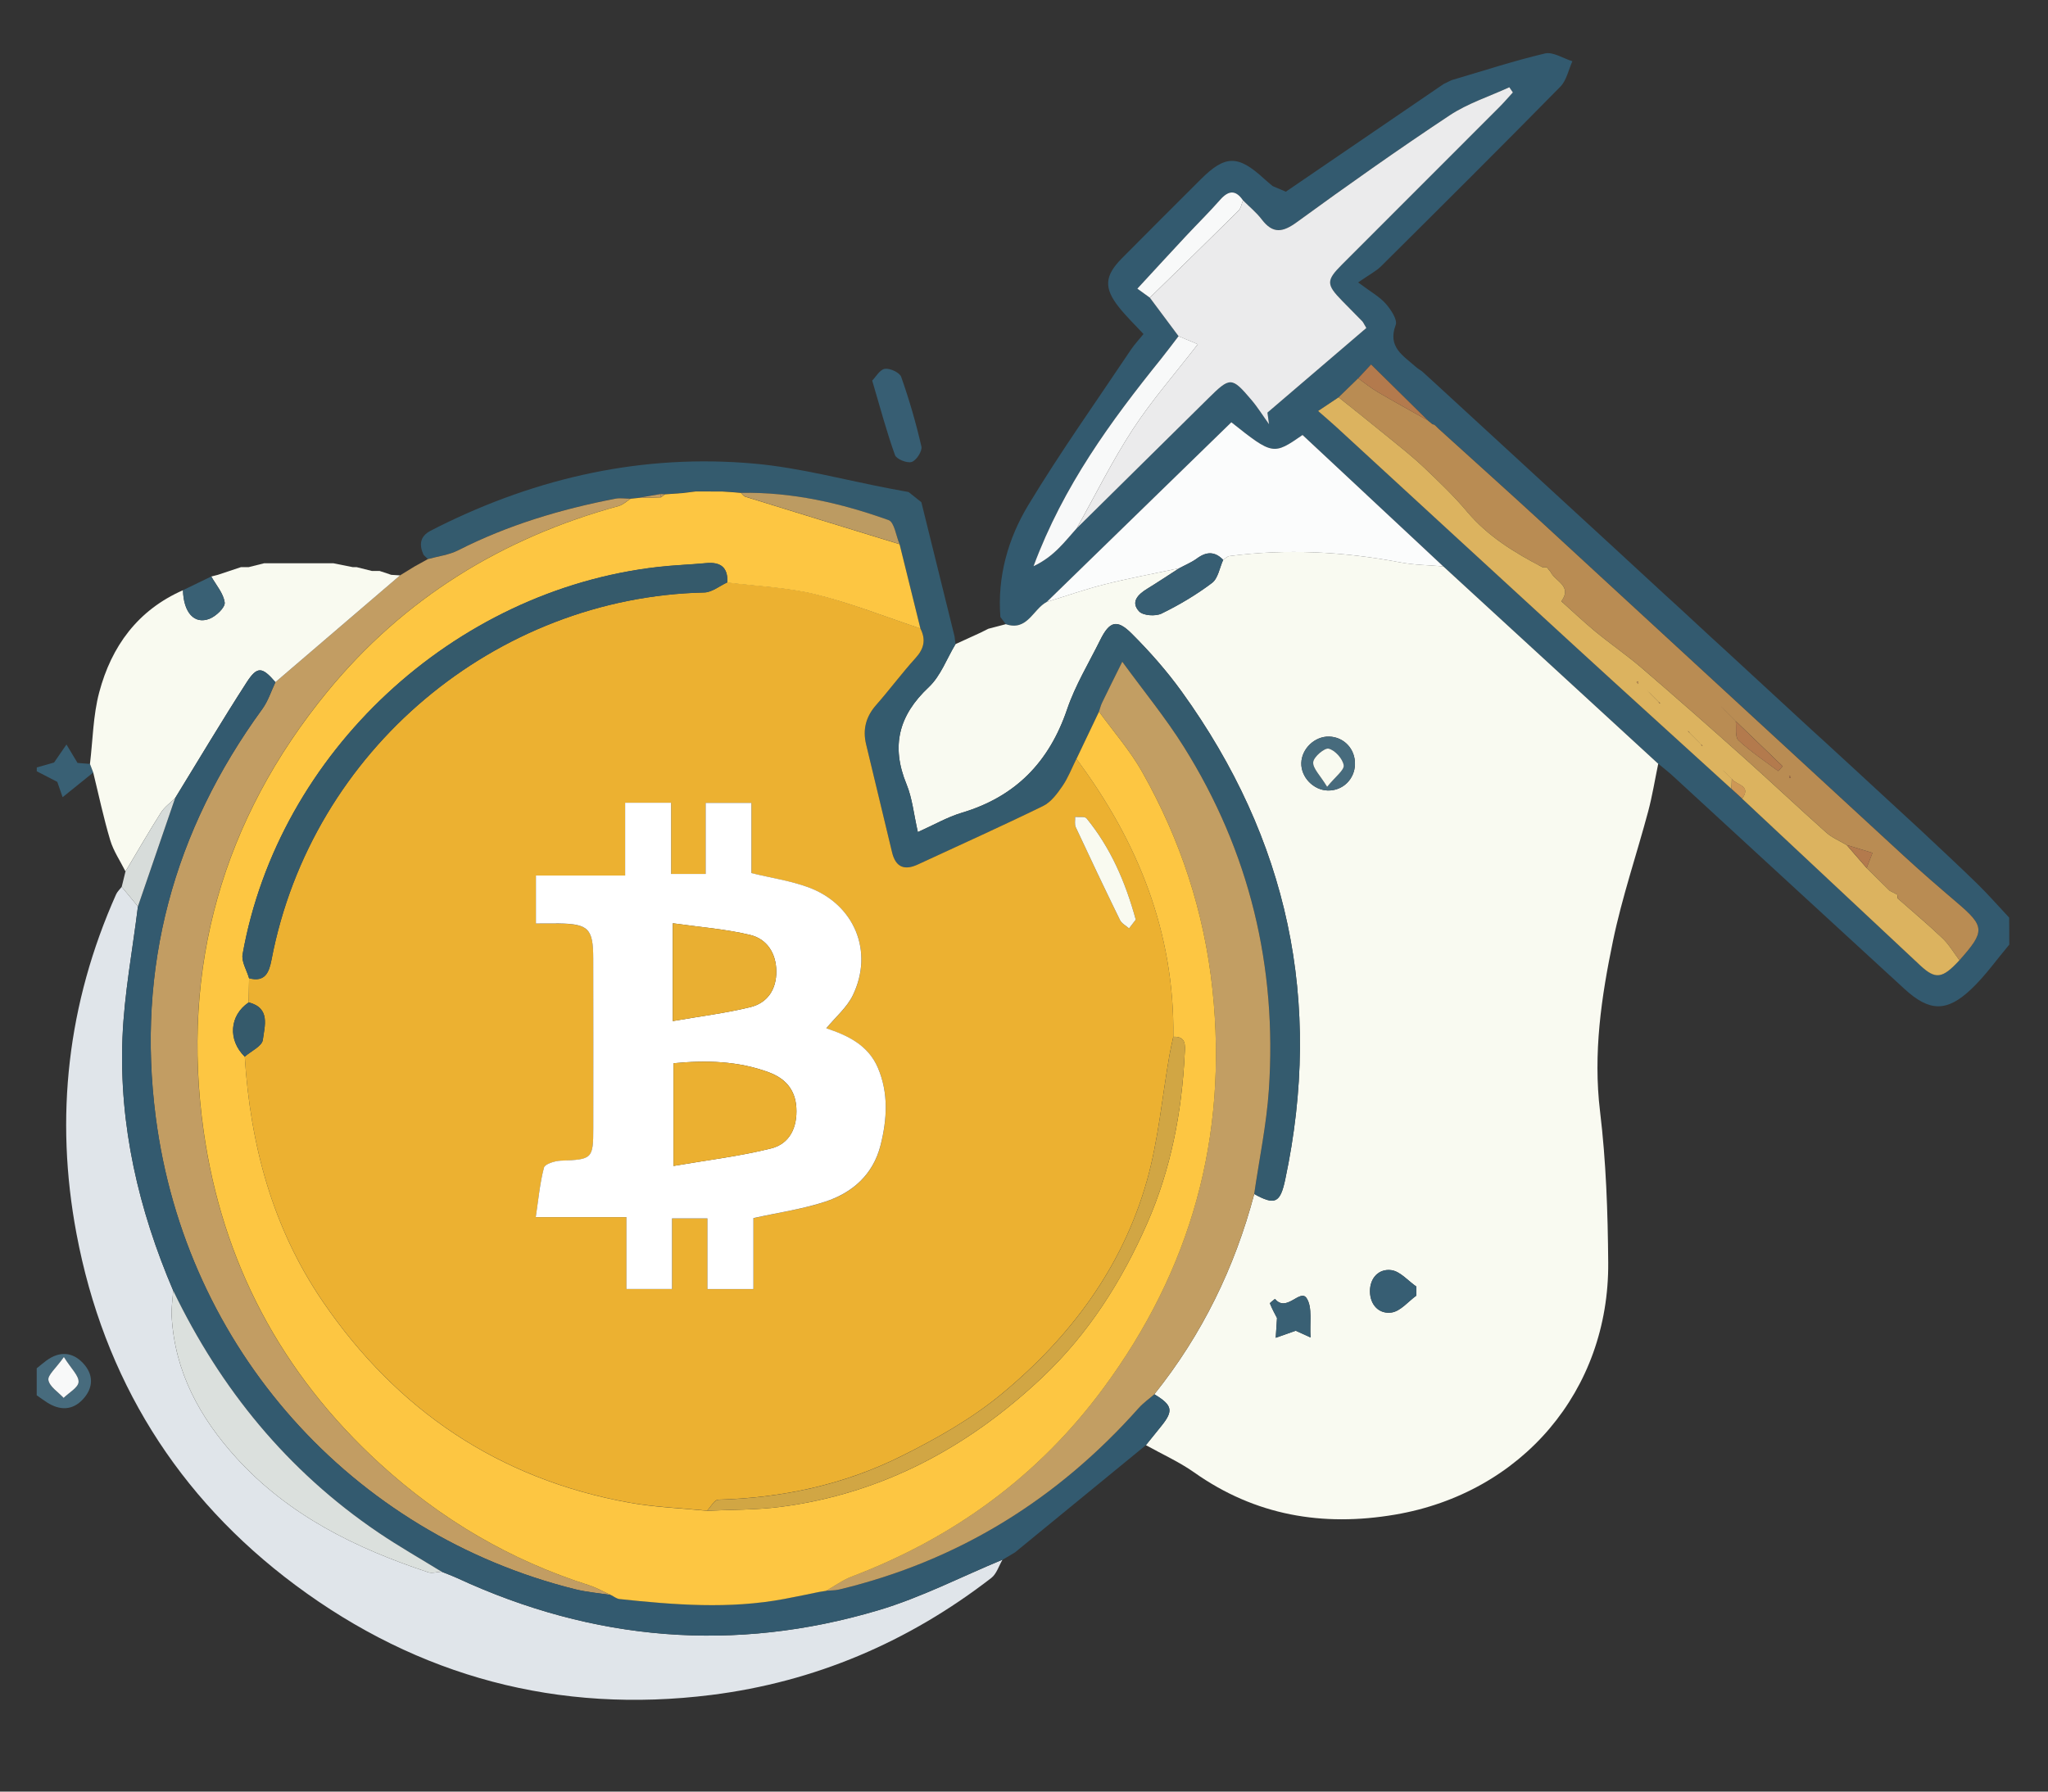 <?xml version="1.0" encoding="utf-8"?>
<!-- Generator: Adobe Illustrator 25.3.1, SVG Export Plug-In . SVG Version: 6.00 Build 0)  -->
<svg version="1.1" id="Layer_1" xmlns="http://www.w3.org/2000/svg" xmlns:xlink="http://www.w3.org/1999/xlink" x="0px" y="0px"
	 viewBox="0 0 531.58 465.14" style="enable-background:new 0 0 531.58 465.14;" xml:space="preserve">
<rect x="0" y="0" width="531.58" height="465.14" fill="#333333" stroke="none"/>
<style type="text/css">
	.st0{fill:transparent;}
	.st1{fill:#335A6F;}
	.st2{fill:#476B7D;}
	.st3{fill:#396074;}
	.st4{fill:#F9FAF1;}
	.st5{fill:#345B6E;}
	.st6{fill:#C29D63;}
	.st7{fill:#F9FAF0;}
	.st8{fill:#375E73;}
	.st9{fill:#E0E5EA;}
	.st10{fill:#D7DCDA;}
	.st11{fill:#EBEBEC;}
	.st12{fill:#B98C53;}
	.st13{fill:#FBFCFC;}
	.st14{fill:#DCB35F;}
	.st15{fill:#F8F9F9;}
	.st16{fill:#B37A4D;}
	.st17{fill:#CE9856;}
	.st18{fill:#C29E63;}
	.st19{fill:#ECB131;}
	.st20{fill:#FDC642;}
	.st21{fill:#BC9B62;}
	.st22{fill:#DBE0DD;}
	.st23{fill:#FFFFFF;}
	.st24{fill:#355A6B;}
	.st25{fill:#D1A644;}
	.st26{fill:#EBB031;}
	.st27{fill:#E9AF32;}
</style>
<g>
	<path class="st0" d="M9.53,199.24c0-76,0-152,0-228c170.67,0,341.33,0,512,0c0,89,0,178,0,267c-2.77-2.96-5.45-6.01-8.34-8.85
		c-4.84-4.73-9.81-9.31-14.73-13.95c-0.19-3.87-0.6-4.25-3.08-2.84c-3.31-3.05-6.61-6.1-9.92-9.15c0.35-2.59-0.88-3.48-3.32-3.07
		c-2.89-2.66-5.78-5.31-8.67-7.97c-0.22-3.86-0.62-4.22-3.09-2.81c-3.31-3.05-6.61-6.1-9.92-9.15c-0.25-3.88-0.54-4.15-3.08-2.84
		c-3.31-3.05-6.61-6.1-9.92-9.15c0.36-2.64-0.93-3.49-3.36-3.07c-2.87-2.66-5.75-5.32-8.62-7.98c-0.22-3.86-0.62-4.22-3.09-2.81
		c-3.31-3.05-6.61-6.1-9.92-9.15c0.35-2.59-0.88-3.48-3.32-3.07c-7.23-6.64-14.45-13.29-21.68-19.93c-0.25-3.88-0.54-4.15-3.08-2.84
		c-7.31-6.72-14.61-13.44-21.92-20.16c0.35-2.64-0.93-3.48-3.36-3.06c-0.54-0.38-1.12-0.71-1.61-1.15
		c-3.19-2.88-7.39-5.08-5.2-10.87c0.51-1.36-1.26-4.01-2.59-5.52c-1.6-1.81-3.85-3.04-7.16-5.52c2.97-2.06,4.66-2.91,5.94-4.18
		c15.57-15.48,31.14-30.97,46.54-46.63c1.61-1.64,2.11-4.38,3.13-6.61c-2.39-0.73-5.02-2.51-7.12-2.02
		c-8.18,1.92-16.2,4.56-24.27,6.94c-0.45-0.35-0.9-0.7-1.34-1.04c-0.23,0.68-0.46,1.36-0.69,2.04
		c-13.65,9.32-27.31,18.64-40.96,27.96c-1.14-0.49-2.28-0.97-3.42-1.46c-0.75-0.64-1.52-1.26-2.25-1.93
		c-6.74-6.2-10.08-6.16-16.43,0.2c-6.82,6.83-13.69,13.63-20.47,20.5c-4.49,4.54-4.7,7.68-0.76,12.66c1.93,2.44,4.2,4.61,6.39,6.98
		c-1.19,1.47-2.34,2.68-3.26,4.06c-8.95,13.39-18.3,26.53-26.62,40.31c-5.26,8.72-8.08,18.6-7.27,29.1
		c-1.04,1.02-2.07,2.03-3.11,3.05c-0.67,0.33-1.33,0.66-2,1c-2.27,0.33-4.53,0.66-6.8,1c-2.87-11.61-5.74-23.22-8.61-34.83
		c0.2-0.75,0.4-1.49,0.61-2.24c-1.31-0.13-2.61-0.26-3.92-0.39c-1.58-0.3-3.17-0.59-4.75-0.89c-11.73-2.23-23.38-5.42-35.22-6.49
		c-28.85-2.6-56.22,3.5-82.11,16.4c-0.45-0.34-0.91-0.67-1.36-1.01c-0.22,0.68-0.44,1.37-0.66,2.05c-2.77,1.46-2.95,3.67-1.79,6.25
		c-0.8,1.01-1.6,2.01-2.4,3.02c-1.23,0.76-2.46,1.52-3.7,2.27c-0.77-0.05-1.54-0.1-2.3-0.15c-1-0.33-2-0.66-3-1c-0.67,0-1.33,0-2,0
		c-1.33-0.33-2.67-0.67-4-1c-0.33,0-0.67,0-1,0c-2.78-3.59-3.2-3.68-5-1c-6,0-12,0-18,0c-2.19-3.11-3.15-1.26-4,1
		c-0.67,0-1.33,0-2,0c-2.85-1.9-4.79-1.05-6,2c-0.57,0.14-1.13,0.29-1.7,0.43c-2.45,1.19-4.9,2.38-7.34,3.57
		c-11.74,5.16-18.58,14.56-21.75,26.53c-1.58,5.98-1.65,12.37-2.4,18.58c-1.31-0.11-2.61-0.21-3.22-0.26
		c-1.16-1.93-2.02-3.35-2.87-4.78c-1,1.45-2,2.9-3.22,4.68C12.92,198.29,11.22,198.76,9.53,199.24z M226.39,98.81
		c2.09,7.04,3.75,13.28,5.91,19.35c0.38,1.06,3.16,2.17,4.35,1.79c1.2-0.39,2.78-2.84,2.51-4c-1.41-6.12-3.17-12.17-5.25-18.09
		c-0.4-1.13-2.92-2.29-4.26-2.08C228.34,95.97,227.29,97.9,226.39,98.81z"/>
	<path class="st0" d="M9.53,355.24c0-51.67,0-103.33,0-155c1.67,0.86,3.34,1.72,5.33,2.75c0.38,1.09,0.93,2.67,1.38,3.98
		c2.96-2.39,5.46-4.4,7.95-6.41c1.44,5.87,2.68,11.79,4.41,17.57c0.85,2.84,2.61,5.42,3.96,8.11c-0.33,1.33-0.65,2.67-0.98,4
		c-0.49,0.65-1.14,1.23-1.46,1.95c-12.6,28.29-15.97,57.83-10.28,88.08c7.08,37.62,26.15,68.4,56.84,91.25
		c31.99,23.82,68.33,33.48,107.96,28.5c26.85-3.37,51.18-13.75,72.66-30.38c1.37-1.06,1.95-3.13,2.9-4.73c0,0,0.07,0.01,0.07,0.01
		c1.06-0.63,2.11-1.25,3.17-1.88c11.33-9.28,22.66-18.57,33.99-27.85c4.2,2.35,8.65,4.34,12.56,7.1
		c15.84,11.18,33.3,14.14,52.11,10.94c32.91-5.6,55.61-32.2,55.33-65.49c-0.11-13.07-0.55-26.22-2.12-39.18
		c-1.83-15.11,0.34-29.75,3.36-44.29c2.35-11.33,6.13-22.36,9.12-33.56c1.09-4.08,1.76-8.28,2.62-12.42
		c1.27,1.05,2.58,2.06,3.79,3.17c20.04,18.43,40.05,36.9,60.12,55.3c6.46,5.92,10.99,6.05,17.33,0.02c3.65-3.47,6.6-7.67,9.86-11.54
		c0,79.33,0,158.67,0,238c-170.67,0-341.33,0-512,0c0-40.33,0-80.67,0-121c0.88,0.61,1.73,1.25,2.63,1.83
		c3.35,2.16,6.67,2.16,9.42-0.85c2.74-3,2.73-6.43-0.08-9.38c-2.78-2.92-6.09-3.04-9.39-0.66C11.22,353.83,10.39,354.55,9.53,355.24
		z"/>
	<path class="st1" d="M521.53,245.24c-3.26,3.87-6.21,8.08-9.86,11.54c-6.35,6.03-10.87,5.9-17.33-0.02
		c-20.07-18.4-40.08-36.87-60.12-55.3c-1.21-1.11-2.52-2.11-3.79-3.17c-18.6-17.08-37.2-34.17-55.8-51.25
		c-12.22-11.41-24.44-22.82-36.53-34.12c-7.58,5.26-7.75,5.22-18.48-3.3c-16.02,15.6-31.98,31.13-47.93,46.66
		c-3.56,1.88-5,7.66-10.61,5.77c-0.47-0.62-0.95-1.24-1.42-1.86c-0.81-10.51,2-20.39,7.27-29.1c8.32-13.77,17.67-26.92,26.62-40.31
		c0.92-1.37,2.07-2.59,3.26-4.06c-2.19-2.37-4.46-4.54-6.39-6.98c-3.94-4.97-3.72-8.12,0.76-12.66c6.79-6.87,13.65-13.67,20.47-20.5
		c6.35-6.36,9.69-6.4,16.43-0.2c0.73,0.67,1.5,1.29,2.25,1.93c1.14,0.49,2.28,0.97,3.42,1.46c13.65-9.32,27.31-18.64,40.96-27.96
		c0.68-0.33,1.36-0.66,2.03-0.99c8.08-2.37,16.09-5.01,24.27-6.94c2.1-0.49,4.73,1.28,7.12,2.02c-1.01,2.23-1.51,4.97-3.13,6.61
		c-15.39,15.66-30.96,31.15-46.54,46.63c-1.28,1.27-2.98,2.12-5.94,4.18c3.31,2.48,5.57,3.71,7.16,5.52
		c1.33,1.51,3.1,4.16,2.59,5.52c-2.19,5.79,2.01,7.99,5.2,10.87c0.49,0.44,1.07,0.77,1.61,1.15c1.12,1.02,2.24,2.04,3.36,3.06
		c7.31,6.72,14.61,13.44,21.92,20.16c1.03,0.95,2.06,1.89,3.08,2.84c7.23,6.64,14.45,13.29,21.68,19.93
		c1.11,1.02,2.21,2.05,3.32,3.07c3.31,3.05,6.61,6.1,9.92,9.15c1.03,0.94,2.06,1.88,3.09,2.81c2.87,2.66,5.75,5.32,8.62,7.98
		c1.12,1.02,2.24,2.05,3.36,3.07c3.31,3.05,6.61,6.1,9.92,9.15c1.03,0.95,2.06,1.89,3.08,2.84c3.31,3.05,6.61,6.1,9.92,9.15
		c1.03,0.94,2.06,1.88,3.09,2.81c2.89,2.66,5.78,5.31,8.67,7.97c1.11,1.02,2.21,2.05,3.32,3.07c3.31,3.05,6.61,6.1,9.92,9.15
		c1.03,0.95,2.06,1.89,3.08,2.84c4.92,4.64,9.9,9.23,14.73,13.95c2.9,2.83,5.57,5.89,8.34,8.85
		C521.53,240.57,521.53,242.91,521.53,245.24z M370.57,109.15l0.05,0.01c-4.79-4.73-9.59-9.46-14.75-14.55
		c-1.41,1.52-2.38,2.57-3.35,3.61c-1.69,1.64-3.38,3.28-5.07,4.92c-1.63,1.09-3.26,2.17-5.31,3.54c2.44,2.14,3.58,3.1,4.67,4.11
		c20.57,18.91,41.11,37.84,61.7,56.72c13.6,12.47,27.28,24.86,40.92,37.28c0.92,0.85,1.84,1.69,2.76,2.54
		c15.39,14.42,30.78,28.85,46.19,43.25c4.03,3.77,5.79,3.51,10.22-1.3c6.72-7.56,6.62-8.77-0.74-15.05
		c-4.56-3.88-9.09-7.81-13.5-11.86c-31.36-28.86-62.68-57.78-94.04-86.64c-8.93-8.22-17.98-16.32-26.97-24.48
		c-0.26-0.26-0.53-0.52-0.79-0.78c-0.22-0.19-0.47-0.3-0.75-0.34C371.4,109.82,370.99,109.48,370.57,109.15z M305.91,87.27
		c-1.52,1.98-3.01,3.98-4.57,5.92c-13.04,16.19-25.28,32.87-33.09,53.81c5.43-2.55,8.14-6.45,11.24-9.88
		c11.35-11.21,22.72-22.41,34.06-33.64c5.72-5.66,6.11-5.71,11.19,0.25c1.7,2,3.1,4.26,4.64,6.4c-0.14-1.01-0.28-2.02-0.41-3.02
		c8.62-7.38,17.25-14.76,25.67-21.97c-0.69-1.17-0.81-1.5-1.04-1.72c-1.74-1.79-3.5-3.56-5.25-5.34c-4.13-4.22-4.16-5.26-0.05-9.39
		c13.64-13.67,27.3-27.31,40.94-40.97c1.19-1.19,2.29-2.48,3.43-3.73c-0.31-0.45-0.61-0.9-0.92-1.35
		c-5.19,2.4-10.79,4.18-15.51,7.31c-13.41,8.9-26.58,18.19-39.59,27.68c-3.72,2.71-6.27,3.13-9.17-0.68
		c-1.39-1.82-3.23-3.31-4.86-4.95c-1.91-2.77-3.76-2.59-5.92-0.14c-2.83,3.22-5.91,6.23-8.83,9.37c-4.01,4.3-7.99,8.64-12.66,13.7
		c0.87,0.63,2.05,1.48,3.24,2.34C300.94,80.61,303.43,83.94,305.91,87.27z"/>
	<path class="st2" d="M9.53,355.24c0.86-0.69,1.69-1.41,2.58-2.06c3.31-2.38,6.61-2.25,9.39,0.66c2.8,2.94,2.82,6.37,0.08,9.38
		c-2.75,3.01-6.06,3.01-9.42,0.85c-0.9-0.58-1.76-1.22-2.63-1.83C9.53,359.91,9.53,357.57,9.53,355.24z M16.58,352.31
		c-2.07,2.94-4.25,4.69-4.01,6.01c0.31,1.72,2.53,3.09,3.94,4.61c1.38-1.37,3.79-2.68,3.88-4.12
		C20.49,357.16,18.51,355.39,16.58,352.31z"/>
	<path class="st3" d="M24.2,200.56c-2.49,2.01-4.98,4.02-7.95,6.41c-0.46-1.31-1-2.89-1.38-3.98c-1.99-1.03-3.66-1.89-5.33-2.75
		c0-0.33,0-0.67,0-1c1.69-0.48,3.39-0.95,4.49-1.27c1.22-1.78,2.22-3.23,3.22-4.68c0.86,1.43,1.72,2.85,2.87,4.78
		c0.61,0.05,1.92,0.16,3.22,0.26C23.63,199.08,23.91,199.82,24.2,200.56z"/>
	<path class="st4" d="M261.07,162.05c5.61,1.9,7.05-3.89,10.61-5.77c5.04-1.55,10.03-3.32,15.14-4.6c6.37-1.6,12.83-2.79,19.26-4.16
		c-2.77,1.79-5.52,3.62-8.33,5.35c-2.36,1.45-4.36,3.42-2.08,5.86c1.04,1.11,4.26,1.32,5.81,0.57c4.59-2.24,9.05-4.89,13.12-7.96
		c1.57-1.19,1.96-3.95,2.89-5.99c0.54-0.34,1.06-0.91,1.63-0.99c14.85-1.92,29.59-1.16,44.28,1.63c3.67,0.7,7.48,0.72,11.22,1.05
		c18.6,17.08,37.2,34.17,55.79,51.25c-0.86,4.14-1.53,8.34-2.62,12.42c-3,11.2-6.77,22.23-9.12,33.56
		c-3.02,14.54-5.19,29.18-3.36,44.29c1.57,12.96,2.01,26.11,2.12,39.18c0.28,33.29-22.42,59.89-55.33,65.49
		c-18.82,3.2-36.27,0.24-52.11-10.94c-3.91-2.76-8.36-4.75-12.56-7.1c1.32-1.65,2.64-3.3,3.98-4.94c3.24-3.99,2.92-5.43-1.79-8.27
		c12.38-15.46,20.87-32.87,25.93-51.99c5.36,2.97,6.74,2.36,8.04-3.75c9.81-46.19,0.73-88.42-26.84-126.65
		c-3.87-5.37-8.31-10.41-13-15.09c-3.85-3.85-5.77-3.21-8.19,1.68c-2.94,5.95-6.46,11.72-8.58,17.96
		c-4.65,13.7-13.38,22.69-27.29,26.85c-3.83,1.15-7.39,3.22-11.45,5.03c-1.08-4.72-1.45-8.79-2.94-12.41
		c-4.09-9.93-2.03-17.9,5.77-25.22c3.09-2.9,4.67-7.39,6.94-11.16c2.18-1,4.35-2,6.53-2.99c0.67-0.33,1.33-0.66,2-1
		C258.04,162.85,259.56,162.45,261.07,162.05z M367.64,336.36c-0.01-0.78-0.02-1.57-0.02-2.35c-2.16-1.5-4.2-3.97-6.52-4.26
		c-3.19-0.4-5.55,2-5.51,5.56c0.04,3.55,2.43,5.92,5.63,5.44C363.53,340.4,365.51,337.9,367.64,336.36z M344.98,191.23
		c-3.71-0.1-7.1,3.13-7.21,6.84c-0.11,3.69,3.14,7.07,6.87,7.16c3.87,0.09,6.97-2.91,7.06-6.83
		C351.78,194.46,348.85,191.33,344.98,191.23z M331.46,342.19c-0.12,1.92-0.23,3.52-0.33,5.12c1.55-0.55,3.11-1.1,5.19-1.83
		c0.67,0.31,1.97,0.9,3.85,1.75c-0.27-3.84,0.54-7.76-1.01-10.18c-1.67-2.6-5.23,3.81-8.22,0.17c-0.46,0.41-1.39,1-1.31,1.19
		C330.2,339.87,330.98,341.25,331.46,342.19z"/>
	<path class="st5" d="M248.01,167.24c-2.27,3.77-3.86,8.26-6.94,11.16c-7.8,7.32-9.86,15.3-5.77,25.22
		c1.49,3.62,1.86,7.7,2.94,12.41c4.05-1.81,7.61-3.88,11.45-5.03c13.91-4.16,22.64-13.15,27.29-26.85
		c2.12-6.24,5.63-12.01,8.58-17.96c2.42-4.89,4.34-5.53,8.19-1.68c4.69,4.68,9.13,9.72,13,15.09
		c27.57,38.23,36.65,80.46,26.84,126.65c-1.3,6.12-2.67,6.72-8.04,3.75c1.31-9.03,3.2-18.02,3.81-27.09
		c2.15-31.97-5.02-61.82-22.08-89.03c-4.68-7.47-10.32-14.34-15.97-22.09c-2.15,4.35-3.71,7.47-5.23,10.61
		c-0.36,0.74-0.55,1.56-0.82,2.34c-1.95,4.1-3.91,8.19-5.86,12.28c-1.18,2.36-2.13,4.88-3.61,7.04c-1.35,1.97-2.97,4.18-5.01,5.18
		c-10.75,5.25-21.67,10.14-32.52,15.19c-3.53,1.64-5.77,0.67-6.7-3.14c-2.26-9.36-4.53-18.72-6.75-28.09
		c-0.91-3.82-0.04-7.15,2.61-10.16c3.52-3.99,6.69-8.29,10.26-12.23c2.2-2.43,2.69-4.81,1.22-7.66c-1.8-7.3-3.6-14.59-5.41-21.89
		c-0.92-2.15-1.35-5.69-2.85-6.23c-12.35-4.43-25.07-7.32-38.32-7.08c-0.58-0.05-1.17-0.11-1.75-0.16c-1.03-0.07-2.07-0.14-3.1-0.21
		c-2.29-0.01-4.59-0.01-6.88-0.02c-1.09,0.14-2.19,0.28-3.28,0.41c-1.58,0.11-3.15,0.23-4.73,0.34c-0.35-0.03-0.7-0.05-1.05-0.08
		c-2.01,0.34-4.02,0.68-6.02,1.02c-0.62,0.06-1.24,0.13-1.86,0.19c-1.31-0.01-2.67-0.24-3.93,0c-14.16,2.75-27.86,6.83-40.78,13.4
		c-2.4,1.22-5.25,1.55-7.89,2.29c-0.37-0.36-0.74-0.71-1.11-1.07c-1.17-2.59-0.98-4.79,1.79-6.25c0.68-0.35,1.35-0.69,2.03-1.04
		c25.89-12.9,53.27-19,82.11-16.4c11.84,1.07,23.49,4.26,35.22,6.49c1.58,0.3,3.17,0.59,4.75,0.88c1.1,0.87,2.21,1.76,3.31,2.64
		c2.87,11.61,5.74,23.22,8.61,34.83C247.83,165.9,247.92,166.57,248.01,167.24z"/>
	<path class="st6" d="M111.04,145.16c2.64-0.74,5.49-1.07,7.89-2.29c12.92-6.57,26.63-10.66,40.78-13.4c1.26-0.24,2.62-0.01,3.93,0
		c-1.02,0.64-1.95,1.59-3.06,1.89c-30.21,8.24-55.81,24-75.63,48.2c-27.2,33.21-38.13,71.65-32.12,114.07
		c4.81,33.92,20.09,62.9,45.66,86.28c15.86,14.5,33.81,25.09,54.25,31.6c2.02,0.64,3.9,1.72,5.85,2.6c-3.1-0.49-6.25-0.74-9.28-1.49
		C91.26,398.15,48.22,350.1,40.42,290.06c-5.05-38.86,4.55-74.28,27.66-106c1.5-2.05,2.29-4.62,3.4-6.95
		c10.78-9.24,21.56-18.49,32.35-27.73c1.23-0.76,2.46-1.52,3.7-2.27C108.7,146.46,109.87,145.81,111.04,145.16z"/>
	<path class="st7" d="M103.84,149.38c-10.78,9.24-21.56,18.49-32.35,27.72c-3.44-3.99-4.72-4.21-7.47,0.04
		c-6.39,9.9-12.4,20.03-18.57,30.07c-1.24,1.24-2.76,2.3-3.68,3.75c-3.18,5.02-6.15,10.18-9.2,15.28c-1.35-2.7-3.11-5.27-3.96-8.11
		c-1.73-5.78-2.97-11.7-4.41-17.57c-0.29-0.74-0.57-1.48-0.85-2.22c0.75-6.21,0.81-12.59,2.4-18.58
		c3.17-11.97,10.01-21.37,21.75-26.53c0.15,5.76,2.92,8.95,6.88,7.42c1.7-0.66,4.11-2.95,3.95-4.21c-0.3-2.37-2.23-4.53-3.48-6.77
		c0.57-0.14,1.13-0.29,1.7-0.43c2-0.67,4-1.33,6-2c0.67,0,1.33,0,2,0c1.33-0.33,2.67-0.66,4-1c6,0,12,0,18,0
		c1.67,0.33,3.33,0.66,5,1c0.33,0,0.67,0,1,0c1.33,0.33,2.67,0.67,4,1c0.67,0,1.33,0,2,0c1,0.33,2,0.66,3,1
		C102.3,149.29,103.07,149.33,103.84,149.38z"/>
	<path class="st8" d="M226.39,98.81c0.91-0.91,1.95-2.84,3.26-3.05c1.33-0.21,3.86,0.95,4.26,2.08c2.09,5.92,3.85,11.98,5.25,18.09
		c0.27,1.16-1.31,3.61-2.51,4c-1.19,0.39-3.97-0.72-4.35-1.79C230.13,112.09,228.47,105.85,226.39,98.81z"/>
	<path class="st3" d="M54.83,149.67c1.25,2.25,3.19,4.41,3.48,6.77c0.16,1.27-2.25,3.56-3.95,4.21c-3.96,1.53-6.73-1.66-6.88-7.42
		C49.94,152.05,52.39,150.86,54.83,149.67z"/>
	<path class="st0" d="M248.01,167.24c-0.09-0.67-0.18-1.33-0.27-2c2.27-0.33,4.53-0.66,6.8-1
		C252.36,165.24,250.18,166.24,248.01,167.24z"/>
	<path class="st0" d="M62.53,147.24c-2,0.67-4,1.33-6,2C57.74,146.19,59.68,145.34,62.53,147.24z"/>
	<path class="st0" d="M91.53,147.24c-1.67-0.33-3.33-0.66-5-1C88.33,143.56,88.75,143.65,91.53,147.24z"/>
	<path class="st0" d="M68.53,146.24c-1.33,0.33-2.67,0.66-4,1C65.39,144.98,66.34,143.13,68.53,146.24z"/>
	<path class="st0" d="M261.07,162.05c-1.51,0.4-3.02,0.79-4.53,1.19c1.04-1.02,2.07-2.03,3.11-3.05
		C260.12,160.81,260.59,161.43,261.07,162.05z"/>
	<path class="st0" d="M460.45,180.44c-1.03-0.95-2.06-1.89-3.08-2.84C459.91,176.29,460.2,176.56,460.45,180.44z"/>
	<path class="st0" d="M239.13,130.41c-1.1-0.88-2.2-1.76-3.31-2.64c1.3,0.14,2.61,0.27,3.92,0.4
		C239.53,128.92,239.33,129.66,239.13,130.41z"/>
	<path class="st0" d="M397.45,122.44c-1.03-0.95-2.06-1.89-3.08-2.84C396.91,118.29,397.2,118.56,397.45,122.44z"/>
	<path class="st0" d="M498.46,215.44c-1.03-0.95-2.06-1.89-3.08-2.84C497.85,211.19,498.26,211.57,498.46,215.44z"/>
	<path class="st0" d="M435.47,157.41c-1.03-0.94-2.06-1.88-3.09-2.81C434.85,153.19,435.25,153.55,435.47,157.41z"/>
	<path class="st0" d="M473.47,192.41c-1.03-0.94-2.06-1.88-3.09-2.81C472.85,188.19,473.24,188.55,473.47,192.41z"/>
	<path class="st0" d="M111.04,145.16c-1.17,0.65-2.34,1.3-3.51,1.95c0.8-1.01,1.6-2.01,2.4-3.02
		C110.3,144.45,110.67,144.8,111.04,145.16z"/>
	<path class="st0" d="M96.53,148.24c-1.33-0.33-2.67-0.67-4-1C93.87,147.57,95.2,147.9,96.53,148.24z"/>
	<path class="st0" d="M447.45,168.45c-1.12-1.02-2.24-2.05-3.36-3.07C446.53,164.97,447.81,165.81,447.45,168.45z"/>
	<path class="st0" d="M372.45,99.45c-1.12-1.02-2.24-2.04-3.36-3.06C371.52,95.97,372.81,96.81,372.45,99.45z"/>
	<path class="st0" d="M422.45,145.45c-1.11-1.02-2.21-2.05-3.32-3.07C421.57,141.96,422.8,142.85,422.45,145.45z"/>
	<path class="st0" d="M485.45,203.45c-1.11-1.02-2.21-2.05-3.32-3.07C484.57,199.96,485.8,200.85,485.45,203.45z"/>
	<path class="st0" d="M101.53,149.24c-1-0.33-2-0.66-3-1C99.53,148.57,100.53,148.91,101.53,149.24z"/>
	<path class="st0" d="M333.74,49.78c-1.14-0.49-2.28-0.97-3.42-1.46C331.46,48.81,332.6,49.29,333.74,49.78z"/>
	<path class="st0" d="M113.74,136.8c-0.68,0.35-1.35,0.69-2.03,1.04c0.22-0.68,0.44-1.37,0.66-2.05
		C112.83,136.13,113.29,136.46,113.74,136.8z"/>
	<path class="st0" d="M376.74,20.83c-0.68,0.33-1.36,0.66-2.03,0.99c0.23-0.68,0.46-1.36,0.69-2.04
		C375.85,20.13,376.29,20.48,376.74,20.83z"/>
	<path class="st9" d="M260.21,404.93c-0.95,1.6-1.53,3.67-2.9,4.73c-21.48,16.63-45.81,27.01-72.66,30.38
		c-39.63,4.98-75.98-4.69-107.96-28.5C46,388.69,26.92,357.9,19.85,320.28c-5.69-30.26-2.33-59.8,10.28-88.08
		c0.32-0.72,0.97-1.31,1.46-1.95c1.4,1.69,2.81,3.39,4.21,5.08c-1.39,11.33-3.55,22.63-4.01,34c-0.92,22.87,4.19,44.74,13.16,65.74
		c-0.14,2.26-0.52,4.54-0.39,6.78c0.82,14.38,7.34,26.25,16.79,36.65c13.56,14.92,31,23.47,49.78,29.69
		c1.03,0.34,2.31-0.08,3.47-0.15c1.38,0.56,2.78,1.07,4.13,1.69c35.39,16.38,71.92,19.44,109.28,8.32
		C239.07,414.77,249.5,409.36,260.21,404.93z"/>
	<path class="st1" d="M44.96,335.07c-8.97-21-14.08-42.87-13.16-65.74c0.46-11.37,2.62-22.67,4.01-34
		c3.22-9.37,6.43-18.74,9.65-28.11c6.17-10.04,12.18-20.17,18.57-30.07c2.75-4.26,4.03-4.03,7.47-0.04c-1.12,2.33-1.91,4.9-3.4,6.95
		c-23.11,31.73-32.71,67.14-27.66,106c7.8,60.04,50.84,108.09,108.88,122.54c3.03,0.75,6.18,1.01,9.28,1.49
		c0.74,0.35,1.45,0.95,2.21,1.03c14.23,1.51,28.47,2.65,42.7-0.02c1.1-0.21,2.19-0.42,3.29-0.63c0.57-0.12,1.13-0.23,1.7-0.35
		c1.36-0.28,2.72-0.56,4.08-0.84c0.61-0.1,1.23-0.2,1.84-0.3c1.14-0.1,2.31-0.05,3.41-0.32c30.94-7.42,56.68-23.42,77.75-47.12
		c1.18-1.33,2.69-2.38,4.04-3.56c4.72,2.84,5.03,4.28,1.79,8.27c-1.33,1.64-2.65,3.29-3.98,4.94
		c-11.33,9.28-22.66,18.57-33.99,27.85c-1.06,0.63-2.11,1.25-3.17,1.88c0,0-0.07-0.01-0.07-0.01c-10.71,4.44-21.14,9.84-32.19,13.13
		c-37.35,11.12-73.88,8.06-109.28-8.32c-1.35-0.62-2.76-1.13-4.13-1.69c-5.5-3.39-11.13-6.59-16.47-10.21
		C74.6,381.86,57.26,360.59,44.96,335.07z"/>
	<path class="st10" d="M45.45,207.22c-3.22,9.37-6.43,18.74-9.65,28.11c-1.4-1.69-2.81-3.39-4.21-5.08c0.33-1.33,0.65-2.67,0.98-4
		c3.05-5.1,6.02-10.26,9.2-15.28C42.68,209.52,44.2,208.46,45.45,207.22z"/>
	<path class="st9" d="M260.28,404.93c1.06-0.63,2.11-1.25,3.17-1.88C262.39,403.68,261.33,404.31,260.28,404.93z"/>
	<path class="st11" d="M322.63,52.01c1.63,1.64,3.47,3.12,4.86,4.95c2.9,3.81,5.45,3.4,9.17,0.68
		c13.01-9.48,26.17-18.78,39.59-27.68c4.71-3.13,10.31-4.91,15.51-7.31c0.31,0.45,0.61,0.9,0.92,1.35
		c-1.14,1.24-2.24,2.53-3.43,3.73c-13.64,13.66-27.3,27.3-40.94,40.97c-4.11,4.12-4.08,5.16,0.05,9.39
		c1.75,1.78,3.51,3.55,5.25,5.34c0.22,0.23,0.34,0.56,1.04,1.72c-8.42,7.21-17.05,14.59-25.67,21.97c0.14,1.01,0.28,2.02,0.41,3.02
		c-1.54-2.14-2.93-4.4-4.64-6.4c-5.08-5.97-5.47-5.91-11.19-0.25c-11.34,11.23-22.7,22.42-34.06,33.64
		c4.8-8.57,9.16-17.42,14.51-25.63c4.9-7.51,10.87-14.33,16.89-22.12c-1.91-0.81-3.45-1.46-4.99-2.1c-2.48-3.33-4.97-6.66-7.45-9.99
		c7.69-7.52,15.4-15.03,23.04-22.61C322.13,54.04,322.26,52.91,322.63,52.01z"/>
	<path class="st12" d="M371.81,110.15c0.29,0.03,0.54,0.14,0.75,0.34c0.26,0.26,0.53,0.52,0.79,0.78
		c8.99,8.16,18.04,16.26,26.97,24.48c31.36,28.86,62.68,57.78,94.04,86.64c4.41,4.05,8.94,7.98,13.5,11.86
		c7.37,6.28,7.46,7.49,0.74,15.05c-1.45-1.91-2.67-4.05-4.38-5.69c-3.76-3.6-7.76-6.94-11.67-10.38c-0.03-0.32-0.05-0.64-0.08-0.96
		l0.04,0.03c-0.67-0.35-1.34-0.7-2.02-1.05c-2-1.97-3.99-3.94-5.99-5.91c0.43-1.1,0.86-2.2,1.52-3.92c-2.4-0.73-4.54-1.38-6.67-2.03
		c-1.79-1.07-3.79-1.89-5.32-3.25c-7.17-6.38-14.15-12.98-21.3-19.37c-8.76-7.82-17.56-15.59-26.47-23.25
		c-3.91-3.36-8.17-6.29-12.15-9.56c-3.05-2.5-5.91-5.24-8.85-7.87c2.97-3.96-1.65-5.15-2.78-7.62c-0.33-0.41-0.66-0.81-0.99-1.22
		c0,0,0.01,0.03,0.01,0.03c-0.35,0.01-0.69,0.01-1.04,0.02c-7.29-3.81-14.23-8.01-19.65-14.45c-3.46-4.12-7.39-7.87-11.3-11.58
		c-2.98-2.83-6.24-5.37-9.42-7.97c-4.19-3.42-8.43-6.78-12.64-10.16c1.69-1.64,3.38-3.28,5.07-4.92c1.7,1.2,3.32,2.52,5.11,3.57
		c4.29,2.52,8.66,4.92,12.99,7.36c0,0-0.05-0.01-0.05-0.01C370.99,109.48,371.4,109.82,371.81,110.15z M415.53,161.24
		c-0.14-0.08-0.28-0.16-0.42-0.24C415.25,161.08,415.39,161.16,415.53,161.24c0.33,0.33,0.67,0.67,1,1
		c0.14,0.08,0.28,0.15,0.42,0.23c-0.14-0.08-0.28-0.15-0.42-0.23C416.2,161.91,415.87,161.57,415.53,161.24z M446.53,183.24
		c-0.14-0.08-0.28-0.15-0.43-0.23C446.25,183.09,446.39,183.16,446.53,183.24c0.33,0.34,0.66,0.67,1,1c0.33,0.33,0.67,0.67,1,1
		c0.33,0.33,0.67,0.67,1,1c0.33,0.33,0.67,0.67,1,1c0.2,1.69-0.24,4.07,0.71,4.95c3.16,2.95,6.83,5.37,10.3,7.99
		c0.39-0.42,0.78-0.84,1.16-1.25c-4.05-3.9-8.11-7.8-12.16-11.7c-0.33-0.33-0.67-0.67-1-1c-0.33-0.33-0.67-0.67-1-1
		c-0.33-0.33-0.67-0.67-1-1C447.2,183.9,446.87,183.57,446.53,183.24z M464.82,201.86c-0.02-0.1-0.01-0.26-0.07-0.3
		c-0.09-0.07-0.24-0.06-0.37-0.08c0.03,0.17,0.07,0.35,0.1,0.52C464.6,201.95,464.71,201.9,464.82,201.86z"/>
	<path class="st13" d="M306.08,147.53c-6.42,1.37-12.89,2.56-19.26,4.16c-5.11,1.28-10.1,3.05-15.14,4.6
		c15.96-15.53,31.91-31.06,47.93-46.66c10.73,8.52,10.9,8.56,18.48,3.3c12.1,11.3,24.31,22.71,36.53,34.12
		c-3.74-0.33-7.55-0.35-11.22-1.05c-14.69-2.8-29.43-3.55-44.28-1.63c-0.58,0.07-1.09,0.65-1.63,0.99c-2.16-2.23-4.35-2.19-6.8-0.37
		C309.29,146.01,307.63,146.69,306.08,147.53z"/>
	<path class="st14" d="M347.45,103.15c4.22,3.38,8.46,6.74,12.64,10.16c3.19,2.6,6.44,5.15,9.42,7.97
		c3.91,3.71,7.84,7.46,11.3,11.58c5.42,6.44,12.36,10.64,19.65,14.45c0.35-0.01,0.69-0.01,1.03-0.02c0,0-0.01-0.03-0.01-0.03
		c0.33,0.41,0.66,0.81,0.99,1.22c1.14,2.46,5.75,3.65,2.78,7.62c2.94,2.63,5.81,5.36,8.85,7.87c3.98,3.27,8.25,6.2,12.15,9.56
		c8.9,7.65,17.71,15.42,26.47,23.25c7.16,6.39,14.13,12.99,21.3,19.37c1.53,1.36,3.53,2.18,5.32,3.25c1.72,1.98,3.43,3.96,5.15,5.94
		c2,1.97,3.99,3.94,5.99,5.91c0.67,0.35,1.34,0.7,2.02,1.05c0,0-0.04-0.03-0.04-0.03c-0.03,0.32,0,0.64,0.08,0.96
		c3.9,3.45,7.91,6.79,11.67,10.38c1.71,1.64,2.94,3.78,4.38,5.69c-4.43,4.81-6.19,5.06-10.22,1.3
		c-15.41-14.4-30.79-28.83-46.19-43.25c2.51-3.48-1.57-3.51-2.67-5.11c-0.33-0.33-0.67-0.66-1-1c-0.33-0.33-0.67-0.67-1-1
		c-0.14-0.08-0.29-0.16-0.43-0.24c0.14,0.08,0.28,0.17,0.42,0.25c0.33,0.33,0.67,0.67,1,1c0.33,0.33,0.66,0.67,1,1
		c-0.03,0.85-0.06,1.71-0.08,2.56c-13.64-12.43-27.32-24.81-40.92-37.28c-20.59-18.88-41.13-37.81-61.7-56.72
		c-1.1-1.01-2.23-1.97-4.67-4.11C344.19,105.32,345.82,104.24,347.45,103.15z M440.54,192.23c-0.33-0.33-0.67-0.67-1-1
		c-0.33-0.33-0.67-0.67-1-1c-0.05-0.11-0.09-0.24-0.17-0.33c-0.05-0.06-0.17-0.05-0.26-0.07c0.14,0.14,0.27,0.28,0.41,0.41
		c0.33,0.33,0.67,0.67,1,1c0.33,0.33,0.67,0.67,1,1c0.33,0.33,0.67,0.67,1,1c0.05,0.11,0.08,0.24,0.16,0.34
		c0.05,0.06,0.17,0.05,0.25,0.08c-0.13-0.14-0.27-0.28-0.4-0.42C441.2,192.9,440.87,192.57,440.54,192.23z M427.53,179.24
		c-0.15-0.08-0.29-0.15-0.44-0.23C427.24,179.09,427.39,179.16,427.53,179.24c0.33,0.34,0.66,0.67,0.99,1.01
		c0.33,0.33,0.67,0.67,1,1c0.33,0.33,0.67,0.67,1,1c0.05,0.11,0.08,0.25,0.16,0.34c0.05,0.06,0.17,0.05,0.26,0.07
		c-0.13-0.14-0.27-0.29-0.4-0.43c-0.33-0.33-0.67-0.67-1-1c-0.33-0.33-0.67-0.66-1-1C428.2,179.9,427.87,179.57,427.53,179.24z
		 M425.3,177.17c-0.08-0.1-0.15-0.21-0.23-0.31c-0.1,0.08-0.19,0.17-0.29,0.25c0.13,0.13,0.26,0.27,0.39,0.4
		C425.21,177.4,425.26,177.29,425.3,177.17z"/>
	<path class="st15" d="M305.91,87.27c1.54,0.65,3.08,1.3,4.99,2.1c-6.01,7.79-11.99,14.61-16.89,22.12
		c-5.35,8.21-9.72,17.06-14.51,25.63c-3.1,3.42-5.81,7.32-11.24,9.88c7.8-20.94,20.05-37.62,33.09-53.81
		C302.91,91.25,304.39,89.24,305.91,87.27z"/>
	<path class="st15" d="M322.63,52.01c-0.37,0.9-0.5,2.03-1.14,2.66c-7.64,7.58-15.34,15.08-23.04,22.61
		c-1.18-0.86-2.37-1.71-3.24-2.34c4.67-5.06,8.64-9.39,12.66-13.7c2.93-3.14,6-6.15,8.83-9.37
		C318.87,49.41,320.72,49.23,322.63,52.01z"/>
	<path class="st16" d="M370.62,109.16c-4.34-2.45-8.7-4.84-12.99-7.36c-1.78-1.05-3.41-2.37-5.11-3.57
		c0.97-1.05,1.94-2.09,3.35-3.61C361.03,99.7,365.83,104.43,370.62,109.16z"/>
	<path class="st17" d="M449.54,202.23c1.1,1.59,5.18,1.63,2.67,5.11c-0.92-0.85-1.84-1.69-2.77-2.53c0.03-0.85,0.06-1.71,0.09-2.56
		C449.52,202.25,449.54,202.23,449.54,202.23z"/>
	<path class="st16" d="M373.36,111.27c-0.26-0.26-0.53-0.52-0.79-0.78C372.83,110.75,373.09,111.01,373.36,111.27z"/>
	<path class="st16" d="M371.81,110.15c-0.41-0.33-0.83-0.67-1.24-1C370.99,109.48,371.4,109.82,371.81,110.15z"/>
	<path class="st15" d="M16.58,352.31c1.93,3.08,3.91,4.85,3.81,6.49c-0.09,1.45-2.5,2.76-3.88,4.12c-1.4-1.52-3.62-2.89-3.94-4.61
		C12.33,357.01,14.51,355.25,16.58,352.31z"/>
	<path class="st18" d="M299.61,361.99c-1.35,1.18-2.86,2.23-4.04,3.56c-21.08,23.71-46.82,39.7-77.75,47.12
		c-1.1,0.26-2.27,0.22-3.41,0.32c2.21-1.25,4.31-2.8,6.66-3.69c26.45-10.05,48.49-26.13,65.29-48.88
		c22.74-30.78,32.41-65.24,28.34-103.56c-2.14-20.17-8.34-38.89-18.22-56.42c-3.14-5.57-7.45-10.49-11.23-15.7
		c0.27-0.78,0.46-1.6,0.82-2.34c1.51-3.14,3.08-6.26,5.23-10.61c5.65,7.75,11.29,14.62,15.97,22.09
		c17.06,27.22,24.23,57.06,22.08,89.03c-0.61,9.07-2.51,18.06-3.81,27.09C320.48,329.12,311.99,346.53,299.61,361.99z"/>
	<path class="st8" d="M306.08,147.53c1.55-0.84,3.21-1.52,4.61-2.55c2.46-1.82,4.65-1.86,6.8,0.37c-0.93,2.04-1.31,4.8-2.89,5.99
		c-4.07,3.07-8.53,5.73-13.12,7.96c-1.56,0.76-4.78,0.54-5.81-0.57c-2.28-2.44-0.28-4.41,2.08-5.86
		C300.56,151.15,303.31,149.31,306.08,147.53z"/>
	<path class="st8" d="M367.64,336.36c-2.13,1.54-4.12,4.04-6.42,4.39c-3.2,0.48-5.58-1.88-5.63-5.44c-0.04-3.56,2.32-5.96,5.51-5.56
		c2.31,0.29,4.35,2.76,6.52,4.26C367.62,334.79,367.63,335.58,367.64,336.36z"/>
	<path class="st2" d="M344.98,191.23c3.87,0.1,6.8,3.23,6.72,7.17c-0.08,3.92-3.19,6.92-7.06,6.83c-3.73-0.09-6.98-3.47-6.87-7.16
		C337.87,194.36,341.27,191.14,344.98,191.23z M344.47,204.27c2.19-2.71,4.49-4.34,4.3-5.6c-0.26-1.69-2.24-3.88-3.88-4.3
		c-1.07-0.27-3.91,2.12-4.03,3.49C340.71,199.47,342.65,201.27,344.47,204.27z"/>
	<path class="st3" d="M331.46,342.19c-0.48-0.95-1.25-2.32-1.83-3.77c-0.08-0.19,0.85-0.78,1.31-1.19c2.99,3.64,6.55-2.77,8.22-0.17
		c1.55,2.42,0.74,6.34,1.01,10.18c-1.88-0.85-3.17-1.44-3.85-1.75c-2.08,0.73-3.63,1.28-5.19,1.83
		C331.23,345.71,331.34,344.11,331.46,342.19z"/>
	<path class="st19" d="M238.89,163.15c1.47,2.86,0.99,5.23-1.22,7.66c-3.57,3.94-6.75,8.24-10.26,12.23
		c-2.65,3.01-3.52,6.34-2.61,10.16c2.23,9.37,4.49,18.73,6.75,28.09c0.92,3.81,3.16,4.79,6.7,3.14
		c10.85-5.04,21.78-9.93,32.52-15.19c2.04-1,3.66-3.21,5.01-5.18c1.48-2.16,2.43-4.68,3.61-7.04
		c15.95,21.41,25.51,45.05,25.15,72.14c-0.34,1.6-0.72,3.19-1,4.8c-1.9,10.86-2.87,21.99-5.84,32.54
		c-6.34,22.53-19.95,40.7-37.75,55.42c-7.82,6.47-16.95,11.62-26.08,16.16c-14.83,7.38-30.83,10.81-47.45,11.26
		c-0.99,0.03-1.93,1.87-2.89,2.86c-6.73-0.68-13.54-0.91-20.17-2.1c-33.89-6.12-60.31-23.97-79.59-52.23
		c-13.01-19.07-18.81-40.68-20.24-63.56c1.65-1.44,4.49-2.73,4.69-4.35c0.44-3.54,2.08-8.28-3.69-9.73
		c0.04-2.09,0.08-4.18,0.12-6.27c4.16,1.09,5.19-1.51,5.82-4.8c10.43-54.59,58.39-94.14,112.32-95.35c2.01-0.04,3.98-1.71,5.98-2.62
		c7.66,0.97,15.48,1.24,22.93,3.08C220.93,156.57,229.84,160.14,238.89,163.15z M139.1,239.76c2.36,0,4.17-0.03,5.97,0
		c7.68,0.13,8.91,1.35,8.92,9.12c0.03,14.66,0.01,29.32,0.01,43.98c0,8.04-0.26,8.19-8.46,8.49c-1.53,0.05-4.09,0.86-4.34,1.81
		c-1.06,3.94-1.41,8.06-2.13,12.84c8.09,0,15.49,0,23.53,0c0,6.67,0,12.72,0,18.67c4.24,0,7.81,0,11.84,0c0-6.3,0-12.23,0-18.33
		c3.17,0,5.85,0,9.19,0c0,6.44,0,12.49,0,18.35c4.23,0,7.79,0,11.94,0c0-6.64,0-12.87,0-18.43c6.69-1.48,12.81-2.36,18.6-4.25
		c7.13-2.33,12.48-7.05,14.4-14.68c1.69-6.72,2.11-13.51-0.69-20.08c-2.55-5.99-7.98-8.45-13.4-10.27c2.42-2.93,5.35-5.39,6.87-8.53
		c5.52-11.37,0.47-23.64-11.49-28.06c-4.58-1.69-9.53-2.42-14.81-3.7c0-6.18,0-12.24,0-18.22c-4.15,0-7.73,0-11.88,0
		c0,6.42,0,12.48,0,18.44c-3.19,0-5.79,0-8.97,0c0-6.37,0-12.44,0-18.48c-4.19,0-7.77,0-11.93,0c0,6.38,0,12.45,0,18.9
		c-8.02,0-15.46,0-23.16,0C139.1,231.48,139.1,235.23,139.1,239.76z M294.8,238.76c-2.74-9.93-6.57-18.7-12.77-26.29
		c-0.46-0.56-1.95-0.28-2.97-0.39c0.04,0.89-0.19,1.91,0.16,2.67c3.76,8.08,7.59,16.13,11.5,24.14c0.43,0.88,1.54,1.43,2.34,2.14
		C293.69,240.21,294.32,239.39,294.8,238.76z"/>
	<path class="st20" d="M64.65,253.99c-0.04,2.09-0.08,4.18-0.12,6.27c-4.98,3.37-5.43,9.77-1,14.08
		c1.43,22.88,7.23,44.49,20.24,63.56c19.28,28.26,45.71,46.11,79.59,52.23c6.63,1.2,13.44,1.43,20.17,2.1
		c6.35-0.31,12.76-0.2,19.05-1.01c26.45-3.43,48.77-15.51,67.94-33.6c11.99-11.31,20.69-25.07,27.28-40.1
		c6.11-13.95,8.96-28.71,9.7-43.89c0.1-2.13,0.49-4.6-2.95-4.45c0.35-27.09-9.2-50.73-25.15-72.14c1.95-4.09,3.91-8.19,5.86-12.28
		c3.78,5.21,8.09,10.13,11.23,15.7c9.88,17.53,16.08,36.24,18.22,56.42c4.07,38.32-5.6,72.78-28.34,103.56
		c-16.8,22.75-38.84,38.83-65.29,48.88c-2.35,0.89-4.44,2.45-6.66,3.69c-0.61,0.1-1.23,0.2-1.84,0.3c-1.36,0.28-2.72,0.56-4.08,0.84
		c-0.57,0.12-1.13,0.23-1.7,0.34c-1.1,0.21-2.19,0.42-3.28,0.64c-14.23,2.67-28.47,1.53-42.7,0.02c-0.77-0.08-1.48-0.67-2.21-1.03
		c-1.94-0.88-3.83-1.96-5.84-2.6c-20.44-6.51-38.39-17.1-54.25-31.6c-25.56-23.38-40.85-52.36-45.66-86.28
		c-6.01-42.42,4.91-80.86,32.12-114.07c19.82-24.2,45.42-39.96,75.63-48.2c1.11-0.3,2.04-1.24,3.06-1.89
		c0.62-0.06,1.24-0.13,1.86-0.19c2.01-0.06,4.02-0.11,6.04-0.17c0.34-0.26,0.69-0.52,1.03-0.78c1.58-0.11,3.15-0.23,4.73-0.34
		c1.09-0.14,2.19-0.28,3.28-0.41c2.29,0.01,4.59,0.01,6.88,0.02c1.03,0.07,2.07,0.14,3.1,0.21c0.58,0.05,1.17,0.11,1.75,0.16
		c0.36,0.33,0.66,0.84,1.08,0.97c13.35,4.14,26.72,8.24,40.08,12.34c1.8,7.3,3.6,14.59,5.41,21.89c-9.05-3.01-17.96-6.58-27.2-8.85
		c-7.44-1.84-15.27-2.11-22.93-3.08c0.22-3.94-1.76-5.39-5.52-5.03c-4.14,0.39-8.3,0.52-12.43,0.99
		c-53.2,6.03-98.55,48.24-107.86,100.56C62.63,249.65,64.05,251.89,64.65,253.99z"/>
	<path class="st21" d="M233.49,141.26c-13.36-4.1-26.73-8.2-40.08-12.34c-0.42-0.13-0.73-0.64-1.08-0.97
		c13.25-0.24,25.97,2.65,38.32,7.08C232.14,135.57,232.57,139.11,233.49,141.26z"/>
	<path class="st6" d="M171.54,129.1c-2.01,0.06-4.02,0.11-6.04,0.17c2.01-0.34,4.01-0.68,6.02-1.02
		C171.53,128.53,171.54,128.82,171.54,129.1z"/>
	<path class="st21" d="M180.59,127.57c-1.09,0.14-2.19,0.28-3.28,0.41C178.4,127.84,179.49,127.7,180.59,127.57z"/>
	<path class="st21" d="M190.57,127.8c-1.03-0.07-2.07-0.14-3.1-0.21C188.51,127.65,189.54,127.73,190.57,127.8z"/>
	<path class="st21" d="M171.54,129.1c-0.01-0.28-0.01-0.57-0.01-0.85c0.35,0.03,0.7,0.05,1.05,0.08
		C172.23,128.58,171.89,128.84,171.54,129.1z"/>
	<path class="st22" d="M44.96,335.07c12.3,25.52,29.64,46.79,53.18,62.76c5.34,3.62,10.97,6.82,16.47,10.21
		c-1.16,0.07-2.45,0.49-3.47,0.15c-18.78-6.22-36.22-14.77-49.78-29.69c-9.45-10.4-15.97-22.26-16.79-36.65
		C44.43,339.61,44.81,337.34,44.96,335.07z"/>
	<path class="st18" d="M208.48,414.13c1.36-0.28,2.72-0.56,4.08-0.84C211.21,413.57,209.85,413.85,208.48,414.13z"/>
	<path class="st18" d="M203.5,415.11c1.09-0.21,2.19-0.42,3.28-0.64C205.69,414.69,204.59,414.9,203.5,415.11z"/>
	<path class="st16" d="M450.53,187.24c4.05,3.9,8.11,7.8,12.16,11.7c-0.39,0.42-0.78,0.84-1.16,1.25c-3.47-2.62-7.13-5.04-10.3-7.99
		C450.29,191.31,450.73,188.94,450.53,187.24L450.53,187.24z"/>
	<path class="st16" d="M484.51,225.33c-1.72-1.98-3.43-3.96-5.15-5.94c2.14,0.65,4.27,1.3,6.67,2.03
		C485.37,223.13,484.94,224.23,484.51,225.33z"/>
	<path class="st16" d="M492.51,232.29c-0.67-0.35-1.34-0.7-2.02-1.05C491.17,231.59,491.84,231.94,492.51,232.29z"/>
	<path class="st16" d="M464.82,201.86c-0.11,0.04-0.23,0.09-0.34,0.13c-0.03-0.17-0.07-0.35-0.1-0.52c0.12,0.02,0.27,0.02,0.37,0.08
		C464.81,201.6,464.8,201.75,464.82,201.86z"/>
	<path class="st16" d="M448.53,185.24c0.33,0.33,0.67,0.67,1,1c0,0-0.01,0.01-0.01,0.01C449.2,185.91,448.86,185.58,448.53,185.24
		C448.53,185.24,448.53,185.24,448.53,185.24z"/>
	<path class="st16" d="M450.53,187.24c-0.33-0.33-0.67-0.67-1-1c0,0,0.01-0.01,0.01-0.01C449.87,186.57,450.2,186.9,450.53,187.24
		C450.53,187.24,450.53,187.24,450.53,187.24z"/>
	<path class="st16" d="M447.53,184.24c0.33,0.33,0.67,0.67,1,1c0,0-0.01,0.01-0.01,0.01C448.2,184.91,447.86,184.58,447.53,184.24
		C447.53,184.24,447.53,184.24,447.53,184.24z"/>
	<path class="st16" d="M446.53,183.24c0.33,0.33,0.67,0.67,1,1c0,0,0,0.01,0,0.01C447.2,183.91,446.86,183.58,446.53,183.24
		L446.53,183.24z"/>
	<path class="st16" d="M446.53,183.24c-0.14-0.08-0.28-0.15-0.42-0.23C446.25,183.09,446.39,183.16,446.53,183.24
		C446.53,183.24,446.53,183.24,446.53,183.24z"/>
	<path class="st16" d="M492.56,233.23c-0.08-0.32-0.11-0.64-0.08-0.96C492.5,232.59,492.53,232.91,492.56,233.23z"/>
	<path class="st16" d="M416.53,162.24c0.14,0.08,0.28,0.15,0.42,0.23C416.81,162.39,416.67,162.31,416.53,162.24
		C416.53,162.24,416.53,162.24,416.53,162.24z"/>
	<path class="st16" d="M415.53,161.24c0.33,0.33,0.67,0.67,1,1c0,0,0,0,0,0C416.2,161.91,415.87,161.57,415.53,161.24L415.53,161.24
		z"/>
	<path class="st16" d="M415.53,161.24c-0.14-0.08-0.28-0.16-0.42-0.23C415.25,161.08,415.39,161.16,415.53,161.24L415.53,161.24z"/>
	<path class="st16" d="M402.48,148.48c-0.33-0.41-0.66-0.81-0.99-1.22C401.82,147.67,402.15,148.08,402.48,148.48z"/>
	<path class="st16" d="M401.5,147.29c-0.34,0.01-0.69,0.01-1.03,0.02C400.81,147.31,401.15,147.3,401.5,147.29z"/>
	<path class="st17" d="M425.3,177.17c-0.04,0.11-0.09,0.23-0.13,0.34c-0.13-0.13-0.26-0.27-0.39-0.4c0.1-0.08,0.19-0.17,0.29-0.25
		C425.14,176.96,425.22,177.07,425.3,177.17z"/>
	<path class="st17" d="M447.53,200.24c-0.14-0.08-0.28-0.17-0.42-0.25C447.25,200.08,447.39,200.16,447.53,200.24L447.53,200.24z"/>
	<path class="st17" d="M447.54,200.24c0.33,0.33,0.67,0.67,1,1c0,0-0.01,0.01-0.01,0.01C448.19,200.91,447.86,200.58,447.54,200.24
		C447.53,200.24,447.54,200.24,447.54,200.24z"/>
	<path class="st17" d="M448.54,201.23c0.33,0.33,0.67,0.66,1,1c0,0-0.01,0.01-0.01,0.01c-0.33-0.33-0.66-0.67-1-1
		C448.53,201.25,448.54,201.23,448.54,201.23z"/>
	<path class="st17" d="M430.54,182.23c0.13,0.14,0.27,0.29,0.4,0.43c-0.09-0.02-0.21-0.02-0.26-0.07c-0.08-0.09-0.11-0.22-0.16-0.34
		L430.54,182.23z"/>
	<path class="st17" d="M430.52,182.25c-0.33-0.33-0.67-0.67-1-1l0.01-0.01c0.33,0.33,0.67,0.67,1,1
		C430.54,182.23,430.52,182.25,430.52,182.25z"/>
	<path class="st17" d="M429.52,181.25c-0.33-0.33-0.67-0.67-1-1c0,0,0.01-0.01,0.01-0.01c0.33,0.33,0.67,0.66,1,1
		C429.54,181.23,429.52,181.25,429.52,181.25z"/>
	<path class="st17" d="M441.54,193.23c0.13,0.14,0.27,0.28,0.4,0.42c-0.09-0.02-0.2-0.02-0.25-0.08c-0.08-0.09-0.11-0.22-0.16-0.34
		L441.54,193.23z"/>
	<path class="st17" d="M428.53,180.24c-0.33-0.33-0.67-0.67-1-1l0,0C427.87,179.57,428.2,179.9,428.53,180.24
		C428.54,180.24,428.53,180.24,428.53,180.24z"/>
	<path class="st17" d="M439.53,191.25c-0.33-0.33-0.67-0.67-1-1l0.01-0.01c0.33,0.33,0.67,0.67,1,1L439.53,191.25z"/>
	<path class="st17" d="M438.52,190.25c-0.14-0.14-0.27-0.28-0.41-0.41c0.09,0.02,0.21,0.01,0.26,0.07c0.08,0.09,0.11,0.22,0.17,0.33
		C438.54,190.23,438.52,190.25,438.52,190.25z"/>
	<path class="st17" d="M441.53,193.24c-0.33-0.33-0.67-0.67-1-1c0,0,0.01-0.01,0.01-0.01c0.33,0.33,0.67,0.67,1,1
		C441.54,193.23,441.53,193.24,441.53,193.24z"/>
	<path class="st17" d="M439.54,191.23c0.33,0.33,0.67,0.67,1,1c0,0-0.01,0.01-0.01,0.01c-0.33-0.33-0.67-0.67-1-1
		C439.53,191.25,439.54,191.23,439.54,191.23z"/>
	<path class="st17" d="M427.53,179.24c-0.14-0.08-0.29-0.15-0.43-0.23C427.24,179.09,427.39,179.16,427.53,179.24
		C427.53,179.24,427.53,179.24,427.53,179.24z"/>
	<path class="st7" d="M344.47,204.27c-1.82-3.01-3.76-4.8-3.61-6.41c0.13-1.37,2.96-3.77,4.03-3.49c1.64,0.42,3.62,2.62,3.88,4.3
		C348.96,199.93,346.66,201.57,344.47,204.27z"/>
	<path class="st23" d="M139.1,239.76c0-4.53,0-8.28,0-12.45c7.7,0,15.14,0,23.16,0c0-6.46,0-12.52,0-18.9c4.16,0,7.75,0,11.93,0
		c0,6.04,0,12.11,0,18.48c3.18,0,5.78,0,8.97,0c0-5.96,0-12.02,0-18.44c4.16,0,7.73,0,11.88,0c0,5.98,0,12.05,0,18.22
		c5.29,1.29,10.23,2.01,14.81,3.7c11.96,4.42,17.01,16.69,11.49,28.06c-1.53,3.14-4.45,5.6-6.87,8.53
		c5.43,1.81,10.85,4.28,13.4,10.27c2.8,6.57,2.38,13.36,0.69,20.08c-1.92,7.63-7.28,12.35-14.4,14.68
		c-5.79,1.9-11.91,2.77-18.6,4.25c0,5.56,0,11.79,0,18.43c-4.15,0-7.71,0-11.94,0c0-5.86,0-11.91,0-18.35c-3.34,0-6.02,0-9.19,0
		c0,6.1,0,12.03,0,18.33c-4.03,0-7.6,0-11.84,0c0-5.95,0-12,0-18.67c-8.04,0-15.44,0-23.53,0c0.72-4.78,1.08-8.9,2.13-12.84
		c0.25-0.95,2.81-1.75,4.34-1.81c8.2-0.29,8.46-0.45,8.46-8.49c0.01-14.66,0.02-29.32-0.01-43.98c-0.01-7.77-1.24-8.99-8.92-9.12
		C143.26,239.73,141.46,239.76,139.1,239.76z M174.82,276.04c0,8.82,0,17.01,0,26.66c8.93-1.54,17.28-2.52,25.37-4.56
		c4.8-1.21,6.8-5.47,6.51-10.56c-0.28-4.76-2.94-7.64-7.17-9.2C191.57,275.44,183.35,275.23,174.82,276.04z M174.63,265.09
		c7.29-1.27,13.8-2.06,20.14-3.62c4.46-1.1,6.78-4.63,6.73-9.33c-0.04-4.67-2.45-8.37-6.77-9.41c-6.45-1.55-13.15-2.04-20.1-3.03
		C174.63,248.62,174.63,256.02,174.63,265.09z"/>
	<path class="st24" d="M64.65,253.99c-0.6-2.09-2.03-4.33-1.68-6.26c9.31-52.32,54.65-94.52,107.86-100.56
		c4.13-0.47,8.29-0.6,12.43-0.99c3.76-0.36,5.74,1.09,5.52,5.03c-1.99,0.91-3.97,2.58-5.98,2.62
		c-53.93,1.2-101.89,40.75-112.32,95.35C69.84,252.48,68.82,255.08,64.65,253.99z"/>
	<path class="st25" d="M304.55,269.17c3.44-0.15,3.06,2.32,2.95,4.45c-0.74,15.18-3.59,29.93-9.7,43.89
		c-6.58,15.03-15.28,28.79-27.28,40.1c-19.17,18.09-41.5,30.17-67.94,33.6c-6.29,0.81-12.69,0.7-19.05,1.01
		c0.96-1,1.9-2.83,2.89-2.86c16.62-0.45,32.62-3.88,47.45-11.26c9.13-4.55,18.26-9.7,26.08-16.16
		c17.8-14.72,31.41-32.89,37.75-55.42c2.97-10.56,3.94-21.68,5.84-32.54C303.83,272.36,304.21,270.77,304.55,269.17z"/>
	<path class="st7" d="M294.8,238.76c-0.49,0.63-1.11,1.45-1.74,2.27c-0.79-0.71-1.9-1.26-2.34-2.14
		c-3.91-8.01-7.74-16.06-11.5-24.14c-0.35-0.75-0.12-1.77-0.16-2.67c1.01,0.11,2.51-0.18,2.97,0.39
		C288.23,220.06,292.07,228.83,294.8,238.76z"/>
	<path class="st24" d="M63.53,274.34c-4.43-4.31-3.98-10.71,1-14.08c5.77,1.46,4.13,6.19,3.69,9.73
		C68.03,271.61,65.18,272.9,63.53,274.34z"/>
	<path class="st26" d="M174.82,276.04c8.54-0.81,16.75-0.6,24.71,2.35c4.23,1.57,6.89,4.45,7.17,9.2c0.3,5.09-1.71,9.35-6.51,10.56
		c-8.09,2.03-16.45,3.01-25.37,4.56C174.82,293.05,174.82,284.86,174.82,276.04z"/>
	<path class="st27" d="M174.63,265.09c0-9.07,0-16.47,0-25.39c6.95,0.99,13.65,1.48,20.1,3.03c4.32,1.04,6.73,4.74,6.77,9.41
		c0.04,4.7-2.27,8.24-6.73,9.33C188.43,263.03,181.92,263.83,174.63,265.09z"/>
</g>
</svg>
